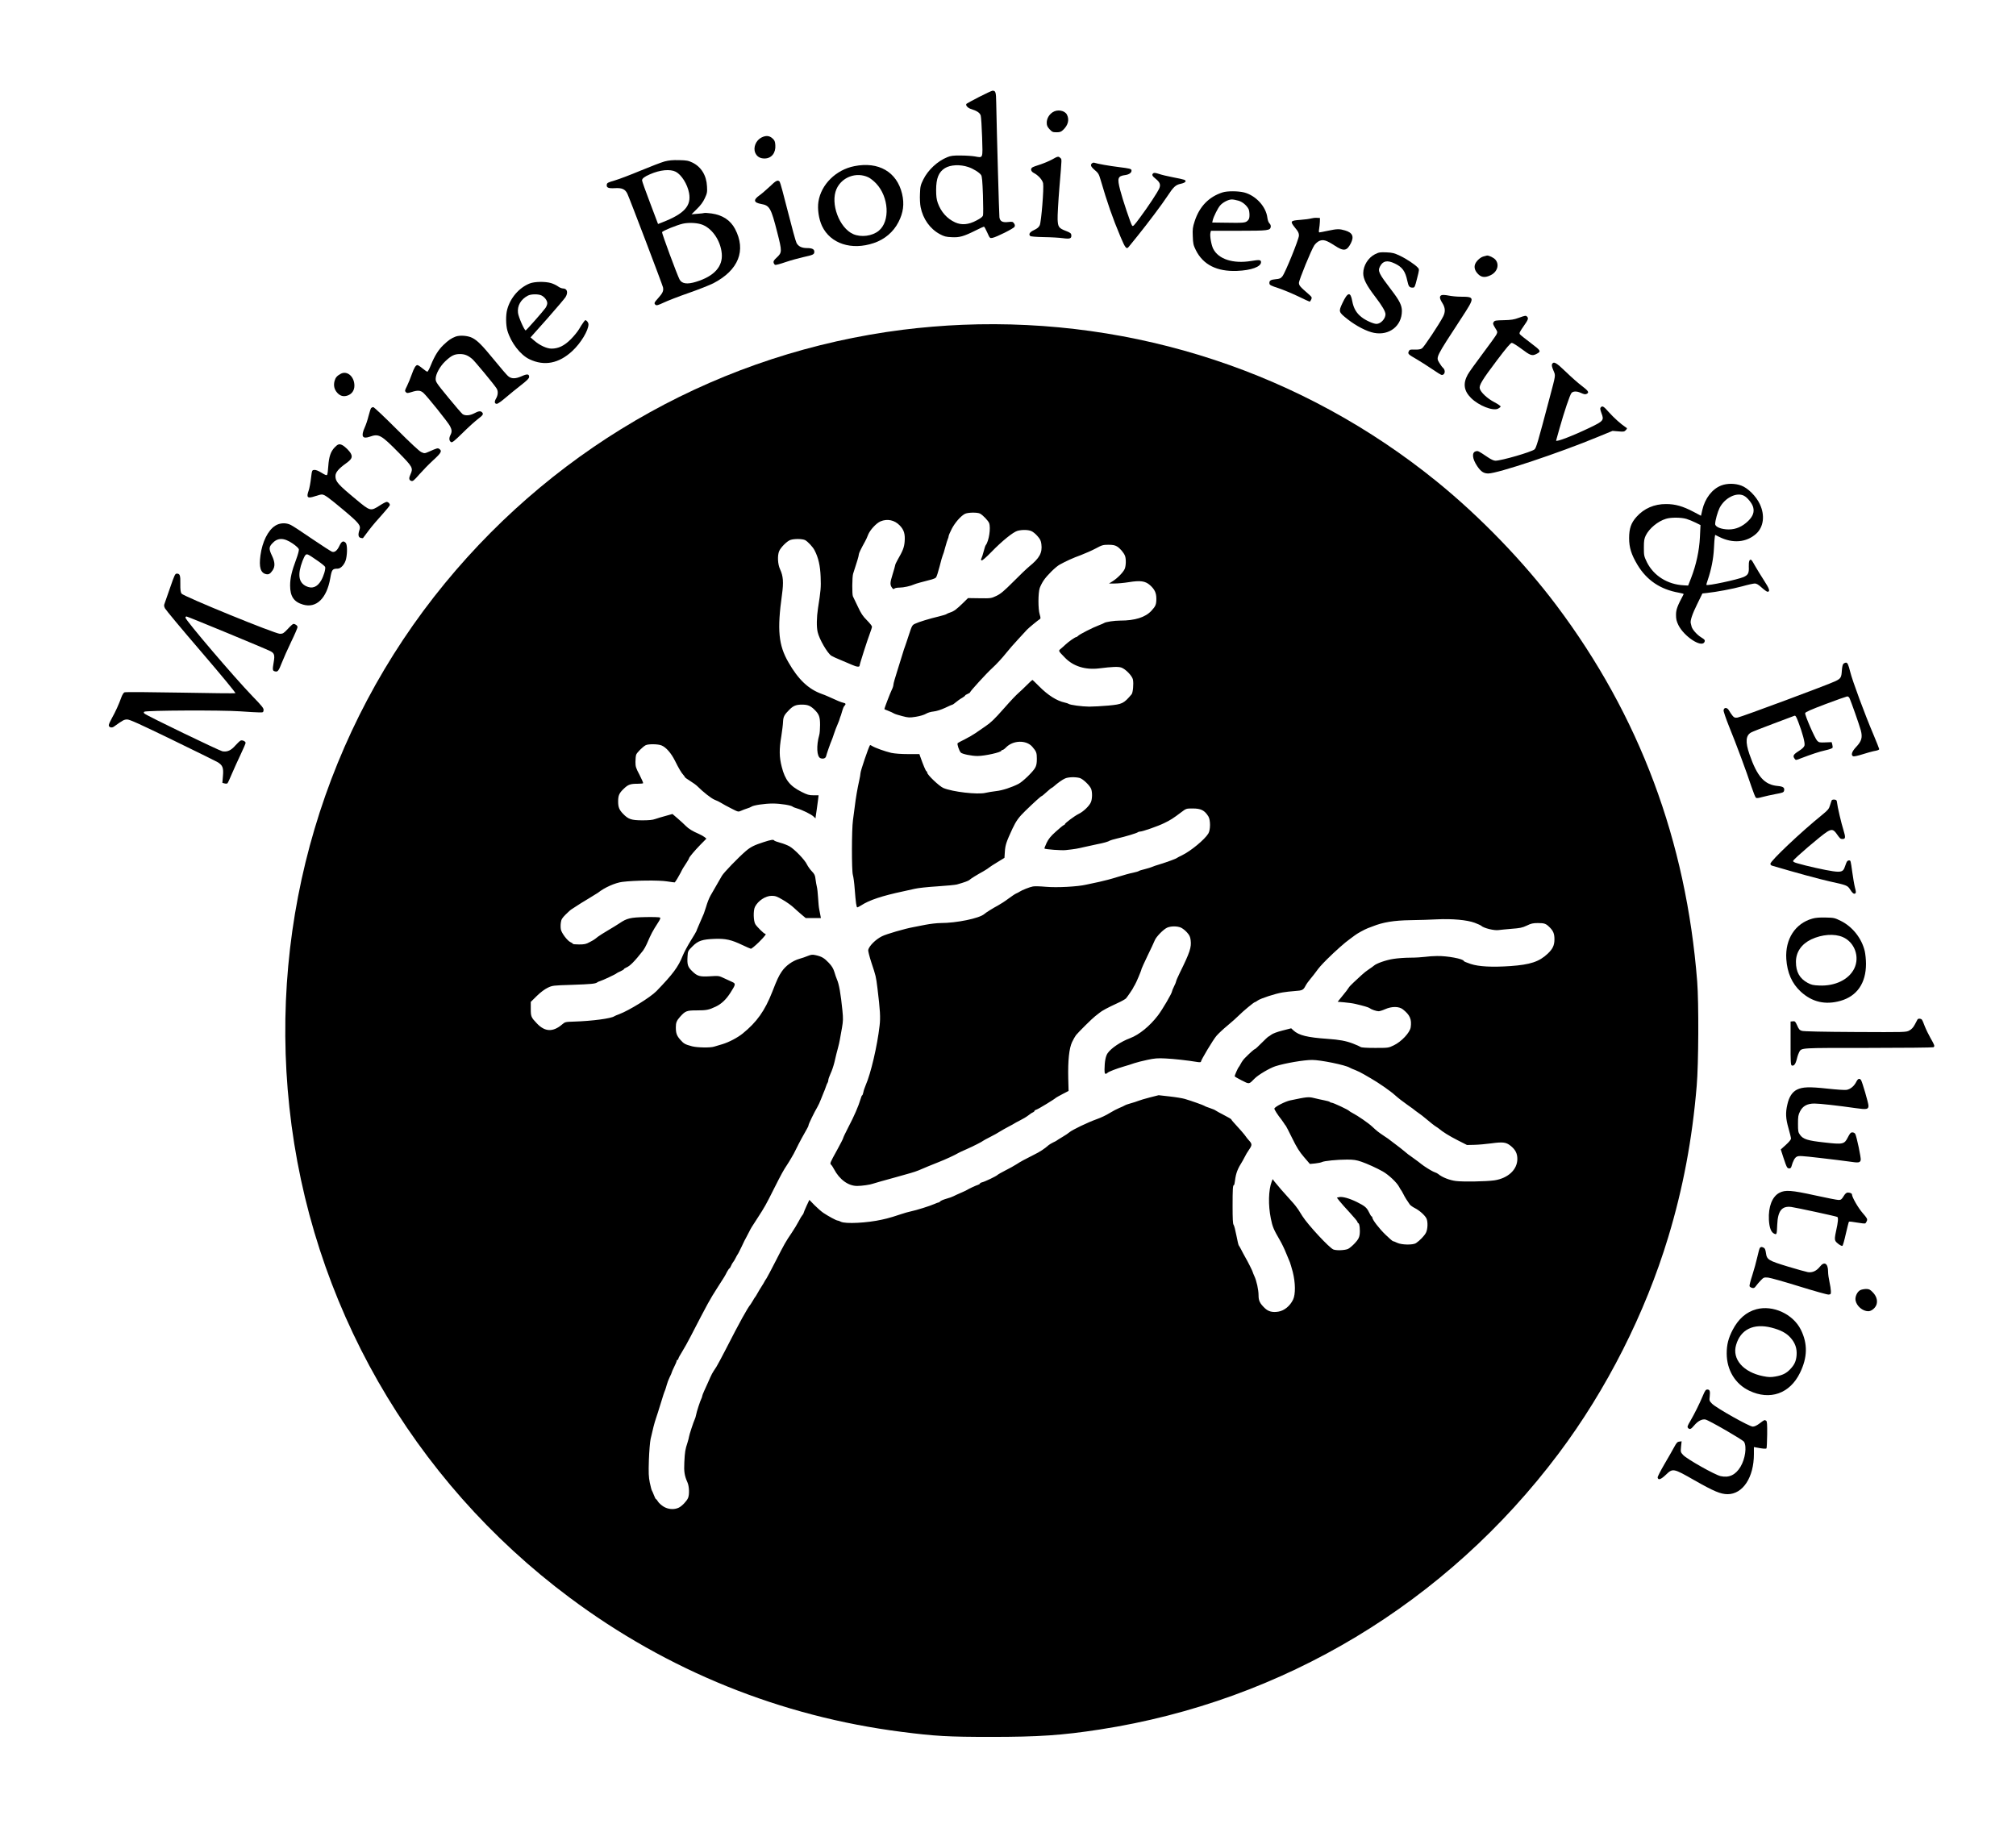<?xml version="1.0" standalone="no"?>
<!DOCTYPE svg PUBLIC "-//W3C//DTD SVG 20010904//EN"
 "http://www.w3.org/TR/2001/REC-SVG-20010904/DTD/svg10.dtd">
<svg version="1.0" xmlns="http://www.w3.org/2000/svg"
 width="2446pt" height="2218pt" viewBox="0 0 2446 2218"
 preserveAspectRatio="xMidYMid meet">

<g transform="translate(0,2218) scale(0.1,-0.1)"
fill="#000000" stroke="none">
<path d="M11880 21004 c-79 -41 -148 -78 -153 -83 -16 -16 12 -49 50 -62 77
-24 111 -47 122 -81 5 -18 13 -137 17 -264 8 -265 14 -250 -88 -232 -35 6
-112 11 -173 11 -88 1 -120 -3 -161 -20 -118 -47 -234 -155 -291 -270 -34 -69
-38 -85 -41 -175 -3 -55 1 -127 8 -161 28 -143 114 -264 233 -328 52 -28 75
-34 145 -37 94 -5 144 9 294 84 48 24 92 44 96 44 5 0 23 -32 40 -71 32 -71
32 -71 64 -65 50 10 256 113 267 134 7 14 6 25 -6 42 -14 20 -21 22 -72 16
-68 -8 -98 9 -105 57 -4 28 -32 1025 -39 1390 -2 132 -7 148 -47 146 -8 -1
-80 -34 -160 -75z m-131 -851 c59 -19 135 -67 155 -97 11 -18 16 -73 22 -243
4 -121 4 -231 1 -245 -5 -19 -26 -35 -79 -63 -97 -52 -181 -59 -260 -23 -98
45 -171 127 -210 236 -15 43 -20 81 -20 157 0 141 31 218 107 265 67 41 184
47 284 13z"/>
<path d="M12773 20819 c-45 -29 -73 -78 -73 -128 0 -33 7 -49 34 -79 31 -33
39 -37 85 -37 42 0 55 5 81 30 60 57 76 124 45 184 -26 51 -115 67 -172 30z"/>
<path d="M9240 20512 c-68 -34 -104 -120 -77 -185 20 -47 58 -70 113 -70 84 0
138 67 131 162 -3 46 -9 59 -36 83 -37 33 -79 36 -131 10z"/>
<path d="M12765 20245 c-33 -18 -98 -46 -145 -61 -47 -15 -91 -31 -97 -37 -23
-18 -14 -47 19 -65 56 -29 106 -85 114 -126 11 -60 -22 -469 -41 -509 -11 -24
-30 -40 -68 -58 -52 -24 -70 -50 -48 -72 7 -7 69 -12 166 -14 85 -1 189 -7
231 -13 87 -12 107 -4 102 39 -2 20 -14 29 -63 48 -89 34 -99 49 -103 141 -2
42 8 218 22 390 31 370 30 337 10 356 -22 22 -31 20 -99 -19z"/>
<path d="M8063 20221 c-39 -11 -170 -61 -290 -111 -120 -50 -261 -104 -313
-119 -83 -24 -95 -30 -98 -51 -6 -37 19 -48 100 -43 85 5 124 -13 150 -68 28
-59 425 -1103 432 -1135 9 -42 -3 -70 -58 -131 -50 -55 -53 -64 -32 -82 12
-10 32 -4 98 27 46 22 182 75 303 117 121 42 256 96 300 118 306 159 401 398
263 660 -56 105 -151 168 -285 187 -40 5 -78 8 -85 6 -7 -3 -46 -7 -86 -10
l-72 -6 65 64 c45 44 75 84 96 130 28 60 31 74 27 144 -6 133 -70 237 -176
289 -50 24 -70 28 -162 30 -79 2 -123 -2 -177 -16z m136 -125 c69 -36 141
-150 161 -256 30 -158 -57 -254 -325 -358 l-51 -20 -97 257 c-54 141 -97 263
-97 272 0 23 28 45 95 74 122 54 245 66 314 31z m303 -636 c129 -37 240 -192
255 -355 15 -159 -92 -277 -311 -344 -109 -34 -173 -24 -201 28 -31 60 -217
562 -212 574 6 16 175 85 252 103 63 14 155 12 217 -6z"/>
<path d="M13254 20202 c-29 -20 -22 -42 27 -84 43 -36 52 -50 70 -112 85 -290
146 -466 244 -699 57 -136 73 -156 99 -123 6 8 54 67 107 132 125 155 301 389
363 484 74 113 100 137 162 150 57 12 77 35 41 49 -12 5 -73 18 -136 30 -63
12 -140 30 -170 41 -40 13 -59 15 -68 8 -21 -17 -15 -33 28 -67 52 -42 63 -71
45 -115 -20 -48 -135 -222 -234 -355 -76 -103 -86 -113 -97 -97 -16 21 -116
319 -144 430 -38 146 -30 170 63 182 49 7 80 32 74 60 -3 15 -26 21 -148 36
-124 15 -268 41 -305 54 -5 2 -15 0 -21 -4z"/>
<path d="M10366 20164 c-224 -44 -404 -223 -436 -431 -14 -89 4 -211 44 -296
101 -213 357 -298 628 -206 131 44 237 133 299 254 59 114 73 220 44 343 -63
266 -285 395 -579 336z m169 -135 c24 -11 67 -45 95 -75 155 -164 172 -459 32
-574 -79 -65 -213 -82 -309 -41 -170 74 -281 372 -204 547 65 146 240 211 386
143z"/>
<path d="M9340 19917 c-42 -39 -98 -88 -125 -107 -78 -55 -72 -88 20 -105 103
-18 120 -48 195 -343 60 -234 59 -246 -6 -307 -34 -31 -42 -45 -38 -62 3 -12
12 -24 19 -27 8 -3 64 12 127 34 62 21 160 48 218 61 118 26 130 32 130 65 0
31 -27 44 -90 44 -63 0 -105 21 -126 63 -10 17 -56 188 -105 380 -48 191 -92
354 -99 362 -22 26 -44 16 -120 -58z"/>
<path d="M14835 19846 c-167 -53 -282 -171 -340 -350 -24 -74 -27 -96 -23
-183 3 -89 7 -107 37 -168 88 -177 256 -262 501 -252 171 7 290 50 290 106 0
29 -20 31 -122 14 -217 -35 -394 22 -458 148 -23 44 -43 159 -34 194 l6 25
337 0 c359 0 383 3 389 49 2 13 -4 30 -16 41 -11 11 -21 38 -25 68 -16 135
-140 270 -282 307 -71 18 -204 19 -260 1z m191 -101 c49 -14 99 -56 123 -102
6 -12 11 -44 11 -71 0 -38 -5 -53 -24 -71 -27 -25 -49 -27 -280 -23 l-148 2 6
28 c11 45 61 145 89 178 33 39 101 74 143 74 17 0 53 -7 80 -15z"/>
<path d="M15905 19529 c-16 -5 -75 -13 -130 -17 -121 -9 -126 -16 -61 -97 37
-44 46 -63 46 -93 -1 -45 -165 -450 -201 -495 -21 -25 -33 -31 -82 -35 -61 -5
-80 -18 -75 -53 2 -17 21 -27 108 -55 58 -19 165 -64 239 -99 73 -36 137 -65
141 -65 4 0 12 12 19 26 11 25 9 29 -35 68 -100 86 -114 103 -114 134 0 34
149 399 186 455 15 22 41 45 62 54 48 20 86 8 186 -57 110 -72 147 -67 196 29
41 82 20 128 -71 155 -68 20 -94 20 -208 -4 -52 -11 -98 -20 -104 -20 -6 0 -7
16 -2 43 4 23 8 62 9 87 l1 45 -40 2 c-22 1 -53 -3 -70 -8z"/>
<path d="M16682 19095 c-83 -43 -141 -137 -142 -230 0 -69 38 -145 145 -285
87 -114 124 -178 125 -213 0 -55 -58 -117 -109 -117 -38 0 -131 42 -180 81
-64 49 -98 109 -114 194 -21 120 -56 113 -120 -24 -48 -103 -47 -107 64 -195
104 -82 234 -149 321 -165 184 -35 336 84 337 264 1 68 -29 128 -125 253 -157
206 -170 232 -140 290 35 67 87 78 176 36 94 -44 130 -93 155 -212 15 -69 25
-82 65 -82 24 0 27 7 53 111 28 108 28 111 10 131 -33 37 -138 107 -218 145
-68 32 -91 38 -164 41 -77 3 -91 1 -139 -23z"/>
<path d="M17998 19068 c-41 -11 -94 -63 -104 -103 -9 -38 4 -75 41 -112 40
-40 86 -44 151 -12 81 39 109 128 58 188 -21 25 -82 54 -104 50 -3 -1 -22 -6
-42 -11z"/>
<path d="M6428 18741 c-129 -51 -236 -174 -274 -316 -19 -68 -17 -190 2 -256
43 -147 158 -296 268 -348 180 -86 358 -52 522 102 102 95 194 248 194 322 0
12 -9 30 -19 39 -18 17 -20 16 -43 -16 -14 -18 -37 -55 -53 -83 -16 -27 -60
-82 -99 -121 -80 -80 -151 -114 -235 -114 -57 0 -144 40 -210 98 l-44 38 203
228 c111 126 210 243 221 260 35 57 21 106 -31 106 -14 0 -42 11 -60 25 -19
14 -57 32 -84 40 -70 21 -199 19 -258 -4z m142 -146 c39 -20 70 -62 70 -94 0
-15 -10 -41 -22 -58 -32 -45 -232 -271 -240 -272 -15 -2 -87 161 -93 212 -11
87 34 165 120 210 38 20 127 21 165 2z"/>
<path d="M17492 18599 c-30 -11 -28 -39 8 -96 36 -57 39 -106 9 -165 -45 -88
-232 -370 -256 -385 -18 -12 -44 -16 -88 -15 -57 2 -62 1 -73 -22 -13 -30 -6
-36 98 -96 41 -24 123 -76 182 -116 59 -41 113 -74 121 -74 39 0 49 56 16 86
-12 10 -32 38 -46 62 -42 70 -46 61 270 545 165 253 164 256 -13 257 -47 0
-112 7 -146 14 -35 7 -70 9 -82 5z"/>
<path d="M18425 18323 c-57 -21 -90 -26 -179 -28 -98 -2 -111 -4 -123 -22 -12
-18 -10 -26 17 -71 31 -49 31 -50 15 -83 -10 -18 -85 -123 -168 -233 -83 -111
-164 -223 -179 -251 -60 -109 -47 -198 41 -285 93 -92 263 -159 326 -129 16 8
30 19 32 26 2 6 -32 30 -76 53 -85 44 -165 119 -177 165 -10 40 28 104 207
341 117 155 167 214 182 214 11 0 65 -34 120 -75 103 -78 126 -86 176 -61 63
33 61 38 -66 134 -65 49 -124 96 -131 105 -12 14 -6 27 42 96 58 82 64 99 44
119 -15 15 -20 15 -103 -15z"/>
<path d="M11675 18239 c-225 -9 -499 -32 -720 -60 -2178 -275 -4154 -1369
-5556 -3075 -1455 -1770 -2135 -4059 -1888 -6359 253 -2369 1484 -4521 3402
-5951 1187 -886 2561 -1441 4028 -1628 406 -52 559 -61 1084 -61 575 0 860 19
1320 90 2225 344 4206 1536 5567 3350 580 773 1048 1696 1329 2625 178 588
291 1184 345 1835 23 263 26 1012 6 1265 -134 1709 -700 3224 -1708 4565 -398
530 -926 1076 -1451 1502 -1620 1315 -3657 1988 -5758 1902z m216 -2291 c34
-18 99 -86 110 -115 22 -59 -2 -217 -41 -268 -5 -5 -16 -39 -25 -75 -9 -35
-21 -73 -27 -84 -7 -13 -7 -21 2 -26 7 -4 52 34 118 102 132 136 264 242 317
257 54 15 129 14 168 -3 18 -7 52 -34 74 -60 34 -38 43 -58 48 -99 13 -105
-22 -169 -149 -272 -27 -22 -113 -104 -190 -182 -114 -114 -154 -148 -206
-173 -64 -30 -67 -31 -205 -29 l-140 2 -60 -59 c-78 -76 -111 -101 -155 -115
-19 -6 -40 -15 -46 -20 -5 -5 -46 -17 -90 -28 -114 -27 -249 -68 -291 -89 -35
-16 -39 -23 -76 -137 -21 -66 -43 -129 -47 -140 -5 -11 -19 -54 -31 -95 -12
-41 -41 -135 -65 -209 -24 -74 -44 -145 -44 -158 0 -13 -9 -42 -21 -65 -17
-34 -89 -221 -89 -232 0 -2 21 -11 48 -21 26 -10 56 -24 67 -31 11 -7 57 -22
102 -33 76 -20 88 -20 166 -8 50 8 99 23 121 36 21 13 60 25 93 28 37 4 87 20
140 44 45 22 85 39 88 39 3 0 11 4 18 10 44 36 76 59 105 75 17 11 32 22 32
26 0 4 14 12 30 19 17 7 30 16 30 20 0 12 200 231 264 289 55 50 126 127 176
190 28 36 92 109 143 164 50 55 99 107 107 116 19 21 137 118 156 129 11 6 11
15 -1 56 -21 67 -20 260 0 321 9 25 30 67 48 93 41 61 145 164 194 191 78 43
161 81 258 116 55 21 136 57 181 81 74 40 87 44 152 44 53 0 79 -5 104 -20 37
-22 83 -76 98 -115 14 -38 12 -120 -4 -158 -18 -41 -86 -111 -144 -148 l-46
-29 68 0 c38 0 114 7 170 16 142 23 201 15 259 -36 56 -50 77 -94 77 -163 0
-71 -8 -92 -61 -149 -74 -79 -199 -118 -378 -118 -70 0 -179 -16 -196 -30 -5
-4 -32 -15 -60 -26 -71 -26 -241 -112 -255 -130 -7 -7 -17 -14 -22 -14 -13 0
-92 -55 -127 -88 -15 -15 -42 -38 -58 -52 -34 -28 -36 -24 50 -112 100 -103
246 -148 412 -128 162 20 232 23 270 10 51 -17 133 -102 141 -146 10 -53 0
-158 -16 -178 -96 -113 -112 -121 -280 -137 -80 -7 -185 -13 -235 -13 -91 1
-232 20 -250 34 -5 4 -26 11 -45 15 -98 21 -205 89 -313 198 -42 42 -78 77
-81 77 -3 0 -33 -28 -68 -63 -35 -35 -79 -77 -98 -93 -34 -30 -87 -85 -183
-194 -111 -126 -158 -171 -223 -214 -38 -25 -91 -62 -119 -82 -27 -19 -86 -53
-130 -75 -43 -21 -82 -42 -86 -47 -9 -9 18 -92 38 -113 15 -18 131 -42 203
-42 89 0 290 45 290 65 0 4 6 8 13 8 7 0 26 13 42 30 86 89 246 94 320 9 49
-57 55 -73 55 -146 0 -55 -5 -81 -21 -110 -27 -49 -152 -169 -201 -194 -86
-44 -197 -80 -273 -88 -44 -5 -101 -15 -127 -21 -95 -24 -404 12 -513 59 -51
23 -195 160 -195 186 0 7 -4 15 -10 17 -8 3 -39 76 -74 176 l-11 32 -137 0
c-87 0 -161 6 -205 15 -76 18 -196 61 -231 83 -12 8 -24 13 -26 11 -17 -23
-116 -313 -116 -342 0 -12 -7 -51 -15 -87 -22 -97 -42 -214 -54 -315 -7 -49
-16 -124 -22 -167 -16 -111 -17 -612 -1 -665 7 -23 17 -99 22 -169 13 -169 21
-224 32 -224 4 0 25 11 46 24 100 65 253 116 517 172 39 8 99 22 135 30 36 9
157 22 270 29 113 7 221 18 240 23 92 26 140 44 152 55 15 15 91 62 171 106
31 18 63 39 70 46 8 7 52 36 99 64 l85 52 5 77 c5 78 18 118 92 277 45 95 76
138 155 215 106 103 191 180 199 180 4 0 32 23 61 50 30 28 58 50 61 50 3 0
15 8 26 18 47 42 105 83 138 97 40 17 124 19 176 5 40 -11 123 -91 139 -133
15 -39 14 -121 -3 -160 -18 -45 -91 -115 -147 -142 -50 -24 -169 -113 -169
-126 0 -4 -6 -9 -14 -11 -7 -2 -50 -37 -95 -78 -65 -58 -89 -89 -113 -138 -16
-35 -28 -66 -26 -68 10 -10 210 -25 258 -19 119 13 138 17 220 36 47 11 119
27 160 35 80 15 139 32 155 44 6 4 44 15 85 25 106 24 243 66 254 76 6 5 18 9
29 9 29 0 219 66 293 103 75 36 109 58 204 130 62 47 62 47 142 47 99 0 143
-22 189 -96 27 -44 27 -164 -1 -209 -45 -73 -211 -210 -315 -261 -33 -16 -62
-31 -65 -34 -8 -9 -117 -49 -205 -76 -44 -13 -89 -28 -100 -34 -11 -5 -49 -17
-85 -26 -36 -8 -69 -19 -75 -24 -5 -4 -37 -13 -70 -20 -33 -6 -116 -29 -186
-51 -69 -22 -168 -48 -220 -59 -51 -10 -123 -26 -159 -34 -106 -25 -357 -38
-492 -26 -65 6 -135 8 -155 4 -37 -6 -133 -44 -163 -64 -8 -6 -26 -15 -40 -21
-13 -5 -56 -34 -95 -63 -38 -29 -95 -66 -125 -82 -58 -31 -146 -85 -168 -105
-60 -52 -336 -109 -529 -109 -45 0 -128 -10 -185 -21 -57 -12 -123 -25 -148
-29 -100 -18 -328 -84 -380 -111 -76 -38 -154 -116 -166 -165 -3 -11 15 -81
39 -155 54 -162 55 -165 73 -309 33 -269 38 -354 26 -456 -28 -246 -107 -582
-168 -720 -12 -28 -26 -68 -29 -88 -4 -20 -10 -36 -14 -36 -4 0 -13 -21 -20
-47 -23 -80 -79 -209 -147 -338 -35 -68 -64 -128 -64 -135 0 -6 -33 -70 -73
-143 -89 -161 -90 -163 -72 -181 8 -7 23 -31 34 -52 67 -127 173 -204 281
-204 55 0 160 15 190 27 8 3 51 16 95 28 44 12 132 37 195 54 63 18 140 39
170 48 30 8 73 23 95 32 53 24 177 74 245 101 80 31 201 87 240 111 8 5 51 25
95 44 82 36 196 94 205 104 3 3 41 24 85 46 43 22 95 50 113 63 19 12 66 39
106 60 39 20 73 39 76 42 3 3 32 18 65 35 33 16 78 43 100 60 22 18 48 35 58
38 9 4 17 11 17 16 0 5 13 14 29 19 26 9 219 127 231 141 3 3 39 24 80 45 l75
39 -4 152 c-5 219 11 365 46 440 16 33 37 71 48 85 32 39 197 203 233 230 19
14 41 32 51 40 30 26 102 64 221 119 47 21 92 47 102 57 19 22 88 124 88 130
0 3 8 16 17 30 17 26 83 182 83 197 0 4 33 76 73 160 41 84 80 167 87 186 18
46 108 137 153 156 46 19 118 19 164 0 20 -9 53 -34 74 -58 30 -33 40 -53 45
-94 11 -89 -9 -148 -132 -398 -24 -49 -44 -95 -44 -102 0 -6 -11 -34 -25 -61
-14 -28 -25 -55 -25 -61 0 -22 -115 -218 -170 -291 -99 -130 -228 -235 -339
-277 -111 -41 -230 -121 -272 -182 -24 -34 -37 -101 -38 -198 -1 -55 9 -65 38
-39 18 15 103 48 201 77 36 10 90 27 120 38 30 10 103 29 161 41 89 19 126 22
220 17 102 -5 266 -23 387 -43 23 -4 42 -3 42 2 0 20 149 269 189 315 24 28
85 85 135 126 50 41 112 97 138 123 49 50 182 160 193 160 4 0 20 9 36 21 36
25 210 82 299 97 36 6 103 14 149 17 93 6 104 12 131 64 10 20 38 59 62 87 23
28 52 64 63 80 39 54 61 79 135 154 100 99 221 207 279 247 25 18 51 37 58 43
24 20 118 72 157 87 23 8 50 18 61 23 125 50 256 72 460 75 99 1 243 6 320 10
182 9 365 -7 458 -42 37 -14 73 -30 80 -37 29 -28 160 -60 211 -51 17 3 86 9
153 15 105 8 132 13 187 39 53 26 76 31 136 31 79 0 98 -7 144 -54 42 -42 56
-77 56 -142 0 -74 -20 -117 -82 -176 -103 -97 -211 -133 -453 -150 -221 -15
-383 -7 -482 26 -46 15 -83 31 -83 35 0 26 -203 64 -325 61 -44 0 -109 -5
-145 -10 -36 -5 -117 -10 -180 -10 -63 0 -155 -7 -205 -15 -90 -14 -206 -55
-235 -82 -8 -7 -35 -27 -60 -43 -25 -16 -66 -48 -91 -72 -25 -24 -68 -63 -96
-89 -27 -25 -55 -54 -61 -66 -6 -11 -38 -54 -72 -94 l-60 -74 81 -7 c45 -4
105 -12 133 -19 103 -24 161 -41 175 -52 18 -15 81 -37 108 -37 12 0 48 11 79
25 81 36 168 35 215 -2 86 -68 109 -121 95 -218 -10 -65 -113 -175 -206 -219
-64 -31 -67 -31 -226 -31 -101 0 -166 4 -175 11 -8 6 -50 25 -94 42 -84 32
-163 47 -308 57 -246 17 -349 43 -413 102 l-28 26 -105 -27 c-64 -16 -117 -36
-137 -51 -18 -14 -35 -25 -38 -25 -2 0 -38 -34 -79 -75 -40 -41 -77 -75 -82
-75 -8 0 -61 -47 -119 -106 -17 -16 -40 -48 -51 -70 -11 -21 -23 -41 -27 -44
-7 -6 -48 -97 -48 -109 0 -4 38 -26 85 -50 95 -48 87 -49 157 22 45 46 183
127 253 150 117 37 344 76 445 76 103 0 402 -61 455 -93 11 -7 42 -20 69 -30
27 -10 74 -34 105 -52 31 -18 69 -41 86 -50 88 -50 235 -152 290 -202 34 -31
102 -84 150 -117 48 -33 94 -67 103 -76 10 -8 29 -22 43 -31 14 -9 46 -34 71
-55 60 -51 117 -96 137 -107 9 -5 20 -14 26 -18 49 -42 130 -92 228 -142 l116
-59 88 2 c48 1 142 9 208 18 139 19 178 14 231 -28 60 -47 84 -94 84 -161 0
-130 -113 -235 -279 -260 -100 -14 -375 -19 -467 -8 -77 10 -167 45 -214 85
-8 7 -26 16 -39 20 -21 6 -78 39 -134 77 -11 7 -44 33 -75 57 -32 24 -69 51
-84 61 -15 9 -49 35 -75 58 -26 22 -73 59 -103 81 -30 22 -62 46 -70 53 -8 8
-42 32 -75 53 -76 51 -88 61 -144 113 -46 44 -177 134 -241 167 -19 10 -37 21
-40 25 -8 13 -194 100 -212 100 -9 0 -19 4 -22 9 -3 4 -34 14 -68 20 -35 7
-91 19 -126 28 -66 16 -85 14 -289 -29 -61 -13 -187 -78 -191 -99 -2 -11 40
-77 86 -134 5 -6 17 -24 28 -40 10 -17 21 -32 25 -35 3 -3 38 -70 77 -150 55
-112 87 -164 143 -229 l72 -84 63 6 c35 4 73 11 83 17 27 14 185 30 304 30 81
0 113 -5 175 -26 67 -23 189 -78 259 -118 71 -40 172 -135 199 -188 9 -18 20
-35 23 -38 3 -3 15 -23 26 -45 19 -39 51 -90 80 -130 8 -11 36 -31 62 -44 55
-28 118 -84 139 -123 20 -39 18 -131 -5 -176 -19 -37 -75 -95 -121 -126 -37
-24 -173 -22 -228 4 -22 11 -45 20 -51 20 -5 0 -46 35 -90 78 -77 74 -161 183
-161 210 0 6 -4 12 -8 12 -5 0 -19 23 -32 51 -27 56 -49 75 -147 124 -89 44
-175 68 -213 60 l-30 -7 32 -41 c18 -23 75 -87 126 -142 50 -54 92 -105 92
-111 0 -7 5 -14 11 -16 15 -5 23 -86 15 -142 -6 -36 -18 -58 -57 -100 -27 -29
-64 -61 -83 -70 -37 -17 -140 -22 -178 -7 -49 19 -309 299 -376 405 -14 23
-37 59 -51 81 -14 22 -52 70 -86 106 -82 89 -175 197 -202 232 l-22 30 -11
-29 c-40 -102 -44 -287 -11 -449 20 -100 34 -133 109 -262 23 -39 58 -111 77
-160 20 -48 40 -97 45 -108 5 -11 20 -64 35 -118 33 -130 35 -272 4 -336 -37
-77 -106 -134 -178 -146 -72 -12 -123 1 -166 43 -59 57 -75 89 -75 154 0 68
-24 177 -51 234 -10 22 -19 44 -19 47 0 9 -59 127 -94 187 -14 25 -36 65 -48
90 -13 25 -26 47 -29 50 -3 3 -16 57 -28 120 -12 63 -27 121 -34 129 -9 10
-12 76 -12 225 0 210 3 256 16 256 4 0 10 24 13 54 12 94 31 142 93 241 7 11
19 34 27 50 7 17 30 55 50 84 41 60 40 70 -8 122 -12 13 -26 32 -32 41 -8 14
-81 99 -150 173 -12 13 -24 28 -25 33 -2 5 -42 28 -89 52 -47 24 -92 49 -100
55 -8 7 -40 20 -70 30 -30 10 -60 21 -65 26 -12 9 -164 63 -240 85 -27 8 -110
22 -184 30 l-133 15 -107 -27 c-58 -15 -122 -34 -141 -42 -19 -8 -60 -21 -90
-29 -30 -8 -64 -20 -75 -27 -11 -7 -40 -20 -65 -30 -25 -10 -77 -37 -116 -61
-39 -25 -109 -58 -155 -74 -110 -39 -299 -130 -334 -160 -11 -10 -49 -36 -85
-57 -36 -21 -67 -41 -70 -44 -3 -3 -22 -13 -42 -22 -21 -10 -45 -25 -55 -33
-48 -43 -105 -81 -181 -118 -110 -55 -158 -81 -212 -116 -25 -16 -83 -49 -130
-72 -47 -24 -91 -49 -98 -56 -16 -16 -150 -80 -186 -89 -14 -3 -26 -10 -26
-14 0 -5 -10 -12 -22 -16 -25 -7 -113 -48 -138 -64 -8 -5 -42 -21 -75 -35 -33
-14 -71 -32 -85 -39 -14 -8 -53 -22 -87 -31 -35 -10 -68 -24 -74 -31 -6 -8
-15 -14 -20 -14 -5 0 -28 -8 -52 -19 -56 -25 -219 -76 -287 -90 -30 -7 -80
-20 -110 -31 -64 -22 -159 -51 -180 -55 -8 -2 -35 -8 -60 -14 -177 -40 -444
-54 -499 -25 -14 8 -32 14 -38 14 -16 0 -113 53 -173 93 -25 17 -73 59 -108
94 l-62 64 -35 -75 c-19 -42 -35 -80 -35 -85 0 -5 -6 -16 -13 -23 -7 -7 -29
-42 -47 -78 -19 -36 -57 -99 -85 -140 -72 -106 -87 -132 -193 -340 -52 -102
-102 -196 -111 -210 -10 -14 -21 -32 -25 -40 -3 -8 -20 -35 -36 -60 -16 -25
-39 -63 -51 -85 -12 -22 -24 -42 -28 -45 -3 -3 -15 -21 -25 -40 -11 -19 -24
-39 -28 -45 -41 -50 -130 -211 -303 -549 -48 -94 -99 -188 -113 -211 -56 -85
-51 -75 -104 -195 -11 -25 -31 -68 -44 -97 -13 -28 -24 -57 -24 -63 0 -5 -4
-18 -9 -28 -14 -25 -60 -165 -66 -203 -3 -17 -10 -39 -15 -49 -13 -25 -70
-198 -70 -213 0 -8 -9 -40 -19 -73 -27 -81 -32 -112 -38 -237 -6 -112 2 -164
38 -244 22 -50 25 -148 7 -190 -18 -40 -75 -99 -113 -117 -56 -27 -131 -21
-187 15 -26 17 -56 44 -65 60 -10 16 -20 29 -24 29 -4 0 -15 21 -25 48 -10 26
-21 52 -25 57 -4 6 -15 48 -25 95 -14 70 -16 117 -11 275 4 107 13 218 21 255
27 120 46 195 65 250 11 30 33 102 51 160 35 116 48 155 61 185 4 11 13 39 19
62 6 24 22 65 35 92 14 27 25 53 25 57 0 5 14 36 30 69 17 33 30 65 30 72 0 7
5 13 10 13 6 0 10 6 10 13 0 7 21 46 47 87 26 41 72 125 103 185 215 416 229
441 324 590 89 138 91 141 117 193 13 23 26 42 30 42 3 0 12 14 19 31 7 17 18
36 24 43 6 6 20 29 31 51 11 22 22 42 25 45 4 3 25 46 49 95 23 50 46 97 52
105 5 8 20 38 34 65 29 58 30 59 109 180 79 121 103 163 196 350 92 182 115
224 159 290 17 26 40 63 51 83 11 20 25 44 30 52 5 8 20 38 33 65 26 55 100
192 129 240 10 17 18 35 18 42 0 13 72 162 106 218 13 22 33 65 44 95 12 30
27 69 34 85 8 17 20 48 27 70 7 22 17 44 21 49 4 6 8 19 8 30 0 12 13 48 28
81 16 33 36 94 46 135 23 100 25 106 42 170 9 30 19 78 24 105 5 28 16 93 26
145 14 82 15 111 5 210 -20 200 -41 320 -66 375 -7 17 -22 57 -31 90 -14 45
-31 73 -69 113 -55 58 -86 76 -158 92 -40 9 -55 7 -95 -9 -26 -11 -72 -27
-102 -35 -84 -24 -168 -84 -216 -156 -36 -53 -56 -96 -114 -245 -90 -230 -188
-367 -358 -505 -64 -52 -168 -106 -247 -130 -38 -11 -84 -25 -101 -30 -45 -15
-205 -12 -266 4 -86 23 -101 31 -144 80 -43 49 -54 79 -54 152 0 55 10 80 52
127 64 71 80 77 204 77 115 0 145 6 229 46 69 33 125 86 178 169 63 99 65 109
25 128 -18 8 -63 29 -100 46 -65 31 -68 32 -170 25 -127 -8 -157 0 -220 62
-54 52 -62 80 -56 180 4 63 5 66 60 121 69 69 119 85 272 91 131 4 199 -11
331 -74 50 -24 97 -44 105 -46 8 -1 52 35 98 80 76 76 95 102 74 102 -13 0
-96 82 -117 115 -24 38 -27 167 -5 211 38 75 128 134 203 134 44 0 65 -7 137
-50 47 -27 105 -69 130 -93 25 -23 68 -62 96 -85 l50 -42 92 0 92 0 -6 33 c-3
17 -9 50 -14 72 -5 22 -11 85 -14 140 -3 55 -10 116 -15 135 -5 19 -12 60 -16
91 -5 47 -12 63 -45 97 -22 22 -48 60 -60 84 -25 54 -148 182 -210 218 -25 14
-75 34 -113 44 -37 10 -70 22 -73 27 -9 15 -39 10 -131 -20 -109 -35 -156 -58
-213 -107 -90 -77 -267 -260 -291 -301 -31 -54 -122 -212 -137 -238 -19 -33
-40 -87 -57 -145 -9 -30 -21 -64 -25 -75 -23 -54 -41 -95 -64 -148 -14 -32
-26 -61 -26 -64 0 -4 -31 -56 -69 -117 -38 -61 -81 -142 -97 -181 -54 -137
-119 -224 -319 -431 -73 -75 -332 -235 -452 -280 -26 -9 -53 -21 -59 -25 -36
-27 -267 -58 -488 -65 -105 -3 -110 -4 -145 -34 -111 -95 -209 -92 -307 12
-70 73 -74 84 -74 177 l0 84 73 72 c47 46 96 82 133 100 57 27 65 28 294 35
231 8 284 13 305 29 5 5 21 12 35 16 32 9 193 85 200 94 3 4 24 15 48 25 23
11 42 22 42 26 0 4 13 13 29 20 45 18 99 73 203 205 13 17 33 53 45 80 57 131
68 152 140 264 24 37 29 52 20 58 -7 4 -86 7 -176 5 -183 -4 -225 -14 -316
-76 -27 -18 -90 -57 -140 -86 -49 -29 -103 -63 -120 -76 -45 -36 -46 -37 -101
-66 -43 -24 -64 -28 -128 -28 -42 0 -76 3 -76 8 0 4 -12 13 -27 19 -39 17
-110 112 -118 156 -4 21 -4 58 0 83 5 38 16 55 58 97 29 29 61 58 72 64 11 7
38 25 60 39 22 15 87 56 145 90 58 35 110 67 115 71 80 64 209 121 295 132
148 19 448 22 545 6 49 -8 90 -13 92 -12 11 11 53 81 71 117 23 47 30 59 75
127 15 23 27 44 27 48 0 12 66 91 138 165 l73 74 -23 19 c-13 10 -43 27 -68
38 -79 34 -124 62 -160 98 -19 20 -63 60 -98 90 l-63 54 -82 -23 c-45 -12
-102 -29 -127 -38 -32 -12 -78 -16 -160 -16 -131 1 -167 13 -232 81 -45 47
-58 79 -58 148 0 74 13 102 70 156 52 50 79 59 170 59 31 0 59 3 63 6 3 4 -16
49 -43 101 -45 84 -50 101 -50 158 0 35 4 74 9 88 10 26 78 94 114 114 31 17
150 16 193 -2 56 -23 116 -92 163 -185 48 -97 78 -147 103 -174 10 -11 18 -23
18 -26 0 -4 28 -24 63 -46 34 -21 73 -49 87 -63 72 -72 170 -149 210 -165 25
-9 61 -27 80 -39 19 -13 74 -42 121 -66 85 -44 87 -44 120 -29 19 9 52 21 74
28 22 7 45 16 51 21 23 18 161 39 260 39 96 0 230 -22 244 -40 3 -3 25 -12 50
-19 63 -18 170 -70 200 -98 l25 -23 2 22 c2 13 7 52 13 88 5 36 12 89 16 118
l6 52 -62 0 c-53 0 -75 6 -144 41 -142 71 -201 145 -241 304 -31 120 -32 212
-5 372 10 65 20 144 21 176 3 62 15 84 79 148 47 46 80 59 150 59 70 0 102
-13 151 -60 57 -56 69 -87 69 -187 0 -49 -4 -103 -10 -122 -37 -130 -30 -264
15 -281 32 -12 62 -2 68 23 6 27 54 164 67 192 5 11 19 49 30 84 12 35 29 82
40 105 15 34 28 68 35 96 1 3 4 12 8 20 3 8 11 34 17 57 6 23 17 49 25 57 22
22 18 33 -14 39 -25 5 -77 27 -186 77 -22 10 -56 24 -75 30 -161 58 -284 174
-404 384 -120 208 -138 390 -78 821 21 150 15 225 -23 307 -29 61 -34 168 -11
221 19 45 96 122 136 135 46 16 145 15 179 -2 32 -17 94 -83 114 -123 47 -90
69 -188 74 -323 5 -129 2 -164 -32 -380 -17 -112 -19 -227 -4 -290 19 -85 118
-256 166 -287 14 -9 66 -33 116 -53 51 -21 113 -47 139 -59 54 -24 88 -27 88
-7 0 17 94 310 126 394 13 34 24 69 24 78 0 9 -28 44 -62 78 -49 49 -71 82
-110 166 -27 58 -54 113 -59 123 -12 22 -10 238 2 275 45 136 69 216 69 232 0
16 23 64 76 160 11 19 28 56 37 81 22 57 100 142 151 163 83 34 169 16 233
-50 52 -54 67 -105 59 -199 -6 -69 -22 -109 -86 -220 -16 -27 -29 -57 -29 -65
-1 -8 -15 -59 -32 -113 -31 -99 -32 -125 -4 -161 12 -16 18 -17 27 -8 7 7 35
12 63 12 48 0 135 19 180 40 17 8 86 27 214 60 19 5 40 15 47 22 8 7 27 67 44
133 16 66 34 127 38 135 5 8 19 53 31 100 13 47 27 93 32 102 5 10 9 24 9 32
0 8 17 48 38 89 40 76 107 153 158 181 35 19 152 21 185 4z"/>
<path d="M5528 18096 c-54 -21 -87 -44 -146 -100 -63 -60 -107 -131 -153 -243
-18 -46 -38 -83 -44 -83 -6 0 -32 18 -59 40 -26 22 -54 40 -61 40 -21 0 -41
-33 -70 -115 -15 -44 -41 -106 -57 -139 -27 -53 -28 -60 -14 -74 14 -14 21
-14 69 1 76 24 107 22 144 -10 46 -41 300 -358 323 -403 24 -47 25 -71 4 -111
-18 -36 -15 -68 8 -83 14 -9 38 10 145 115 70 69 154 145 186 168 58 44 66 58
45 79 -18 18 -42 15 -94 -13 -53 -28 -109 -32 -141 -10 -12 9 -91 100 -175
203 -143 174 -153 189 -152 227 1 58 53 151 116 211 73 69 111 88 178 88 58 0
96 -15 150 -60 29 -25 253 -294 293 -354 23 -33 21 -81 -4 -125 -23 -39 -20
-65 10 -65 10 0 59 34 107 76 49 42 133 110 187 152 74 58 97 81 97 99 0 36
-24 38 -89 9 -78 -35 -128 -34 -168 2 -17 15 -91 101 -165 192 -149 182 -204
238 -269 271 -54 27 -150 34 -201 15z"/>
<path d="M18831 17762 c-6 -12 -2 -34 16 -76 28 -68 32 -41 -49 -346 -139
-526 -159 -595 -180 -613 -37 -31 -401 -137 -474 -137 -20 0 -53 15 -94 43
-116 78 -117 78 -144 71 -51 -13 -44 -90 17 -180 45 -67 79 -89 135 -89 115 1
858 249 1327 443 l180 74 71 -6 c64 -6 72 -4 90 15 19 21 19 22 -6 38 -55 36
-140 113 -200 180 -64 73 -79 81 -99 57 -9 -10 -6 -26 9 -68 34 -87 26 -97
-143 -178 -204 -98 -407 -176 -407 -156 0 2 18 66 40 143 59 210 128 414 147
435 19 22 63 23 106 4 49 -22 61 -24 80 -14 31 16 18 36 -60 95 -43 32 -130
109 -194 171 -117 113 -148 131 -168 94z"/>
<path d="M4135 17645 c-47 -26 -64 -45 -76 -88 -14 -54 -4 -101 32 -142 35
-39 75 -51 124 -35 54 18 85 62 85 121 0 109 -87 185 -165 144z"/>
<path d="M4502 17228 c-5 -7 -19 -51 -31 -97 -11 -46 -32 -108 -46 -138 -48
-107 -28 -143 61 -112 110 39 137 24 350 -192 170 -173 179 -188 145 -263 -22
-47 -20 -70 6 -80 21 -9 33 0 106 84 36 41 108 115 161 164 100 91 113 115 74
140 -18 11 -23 10 -125 -35 -51 -22 -53 -22 -91 -5 -25 11 -133 112 -303 282
-145 145 -271 264 -280 264 -9 0 -21 -6 -27 -12z"/>
<path d="M4060 16751 c-48 -50 -69 -113 -77 -228 -3 -50 -9 -97 -14 -104 -6
-10 -23 -3 -68 25 -41 25 -70 36 -89 34 -27 -3 -27 -5 -39 -103 -6 -55 -19
-120 -27 -144 -32 -89 -17 -103 76 -72 34 12 71 21 82 21 33 0 77 -32 266
-190 190 -160 210 -186 191 -241 -19 -56 -14 -88 14 -95 14 -4 27 -5 29 -3 2
2 34 45 72 96 38 50 111 136 162 191 50 55 92 107 92 114 0 19 -20 38 -40 38
-8 0 -47 -20 -85 -45 -108 -69 -113 -68 -280 71 -227 188 -255 220 -255 288 0
44 38 89 127 153 69 49 83 76 60 119 -17 33 -71 86 -104 103 -36 18 -54 13
-93 -28z"/>
<path d="M20883 16289 c-109 -42 -197 -156 -229 -297 l-16 -70 -91 48 c-129
68 -221 94 -332 94 -143 1 -268 -53 -359 -155 -66 -73 -90 -142 -90 -259 0
-114 27 -199 101 -323 112 -187 278 -299 500 -338 35 -6 62 -14 61 -18 -78
-146 -93 -188 -93 -251 0 -52 6 -77 29 -125 68 -137 278 -276 315 -207 12 23
5 32 -41 60 -49 30 -106 95 -114 129 -3 16 -8 34 -10 41 -9 29 19 114 79 234
l62 127 55 6 c120 13 311 49 429 81 67 19 136 34 152 34 21 0 45 -14 84 -50
30 -27 62 -50 70 -50 35 0 25 34 -43 138 -38 59 -86 137 -107 174 -20 38 -41
71 -47 74 -21 13 -32 -18 -30 -81 4 -79 -8 -101 -62 -126 -74 -32 -438 -110
-452 -96 -2 2 5 30 17 63 41 120 68 254 74 377 3 67 8 132 11 145 l4 22 48
-24 c165 -83 331 -69 450 38 90 82 108 224 44 359 -44 95 -145 196 -225 225
-75 28 -172 29 -244 1z m276 -124 c42 -21 100 -93 112 -139 16 -59 -3 -111
-60 -167 -71 -69 -149 -103 -236 -103 -89 0 -165 30 -165 66 0 42 30 148 54
196 63 122 206 193 295 147z m-698 -281 c30 -9 80 -30 113 -46 l58 -29 -7
-147 c-8 -164 -45 -335 -108 -498 l-35 -89 -53 3 c-197 10 -365 116 -447 280
-35 73 -37 81 -37 176 0 86 4 108 23 149 43 86 146 172 245 202 59 19 183 18
248 -1z"/>
<path d="M3339 15801 c-87 -55 -157 -195 -179 -360 -19 -142 1 -211 66 -227
33 -8 52 2 82 46 31 46 29 99 -8 177 -38 79 -38 104 0 146 66 75 143 76 251 2
40 -27 72 -57 75 -69 3 -13 -10 -63 -32 -122 -54 -145 -74 -228 -74 -319 0
-132 46 -199 157 -231 161 -47 287 75 330 319 18 106 26 117 90 117 40 0 88
56 102 118 17 79 14 177 -5 196 -28 29 -49 19 -75 -35 -27 -59 -58 -84 -90
-74 -12 4 -121 74 -242 156 -120 83 -237 159 -258 169 -59 30 -134 27 -190 -9z
m513 -424 c48 -33 90 -67 93 -76 8 -25 -18 -112 -49 -165 -48 -82 -111 -104
-185 -67 -89 46 -102 141 -41 304 12 32 28 64 36 72 19 18 26 15 146 -68z"/>
<path d="M2067 15058 c-31 -90 -62 -177 -68 -195 -11 -27 -11 -37 3 -65 9 -18
207 -256 441 -528 239 -279 420 -497 413 -501 -6 -3 -308 0 -671 7 -394 7
-666 9 -676 3 -10 -5 -25 -30 -35 -56 -32 -90 -74 -181 -114 -252 -22 -39 -40
-79 -40 -90 0 -27 36 -37 63 -17 110 79 123 86 161 86 30 0 149 -54 545 -246
278 -135 525 -257 548 -270 64 -37 77 -69 68 -170 l-7 -83 27 -7 c14 -4 30 -3
35 2 5 5 29 56 53 114 25 58 72 163 106 234 34 71 61 135 61 142 0 18 -37 36
-59 29 -9 -3 -38 -30 -64 -59 -53 -61 -98 -82 -158 -72 -35 6 -912 429 -945
457 -11 9 -12 15 -4 23 17 17 940 21 1165 5 99 -7 203 -13 230 -13 47 -1 50 0
53 27 3 23 -17 48 -135 170 -213 220 -813 923 -813 953 0 8 6 14 13 14 14 0
958 -390 1018 -421 47 -24 55 -48 40 -132 -16 -94 -15 -106 15 -113 34 -9 44
4 84 106 18 47 68 159 111 249 44 90 79 172 79 182 0 18 -27 39 -50 39 -7 0
-37 -27 -67 -60 -51 -54 -60 -60 -97 -60 -59 0 -1172 455 -1194 488 -11 18
-15 48 -14 119 2 103 -5 123 -43 123 -20 0 -28 -17 -78 -162z"/>
<path d="M22368 14128 c-11 -9 -17 -36 -21 -85 -5 -83 -13 -96 -76 -127 -75
-38 -1150 -438 -1190 -443 -32 -4 -41 -1 -62 25 -13 16 -32 44 -41 61 -21 39
-61 41 -66 3 -2 -12 28 -100 66 -195 86 -210 215 -558 271 -729 23 -69 48
-131 55 -137 9 -8 31 -5 77 8 36 10 109 26 162 36 87 16 98 20 103 41 9 36
-10 51 -75 57 -163 14 -251 113 -345 385 -52 151 -45 231 23 266 16 9 136 56
267 105 132 49 246 92 255 96 14 5 23 -10 48 -76 51 -133 83 -254 75 -284 -5
-19 -26 -40 -70 -68 -66 -42 -75 -59 -50 -93 14 -19 15 -19 63 0 144 55 237
86 310 102 46 10 85 24 87 31 3 6 1 24 -3 40 l-8 28 -76 -3 c-69 -3 -79 -1
-99 20 -28 28 -151 311 -146 335 2 13 71 43 248 110 135 51 253 92 262 93 10
0 21 -8 26 -17 18 -34 121 -328 139 -394 23 -88 10 -132 -58 -204 -52 -55 -65
-100 -33 -112 10 -3 60 8 113 25 53 17 112 33 131 37 56 10 70 16 70 27 0 5
-32 85 -70 176 -102 239 -256 655 -281 758 -23 92 -33 114 -53 114 -7 0 -19
-6 -28 -12z"/>
<path d="M22225 12471 c-3 -6 -13 -33 -21 -61 -13 -44 -25 -59 -91 -113 -261
-211 -633 -563 -633 -598 0 -9 8 -19 18 -22 308 -91 574 -163 703 -192 202
-44 215 -49 244 -94 29 -47 47 -62 64 -52 11 7 11 20 -3 72 -9 35 -23 118 -32
184 -21 149 -19 145 -42 145 -13 0 -24 -11 -31 -30 -6 -16 -16 -43 -22 -59
-17 -47 -46 -56 -141 -42 -84 11 -327 65 -430 96 -40 11 -55 20 -52 30 11 27
341 309 414 354 53 32 75 27 110 -21 45 -64 49 -68 76 -68 36 0 38 19 11 107
-26 81 -74 286 -79 338 -2 24 -8 31 -30 33 -14 2 -29 -2 -33 -7z"/>
<path d="M21990 11034 c-208 -58 -332 -248 -317 -489 11 -168 68 -298 175
-397 138 -127 298 -164 482 -112 201 57 310 215 310 449 0 49 -7 119 -15 154
-37 156 -149 297 -290 367 -75 37 -84 39 -184 41 -71 2 -124 -2 -161 -13z
m368 -224 c144 -62 209 -240 139 -383 -66 -133 -231 -213 -422 -205 -76 3 -98
8 -144 33 -97 53 -141 133 -141 254 0 119 67 216 186 273 130 61 280 72 382
28z"/>
<path d="M23265 9810 c-3 -6 -18 -33 -33 -62 -19 -36 -39 -57 -67 -72 -40 -21
-47 -21 -655 -18 -389 2 -627 7 -648 14 -27 8 -38 20 -57 65 -22 49 -27 54
-52 51 l-28 -3 0 -264 c-1 -218 2 -264 14 -269 26 -10 46 15 62 79 8 35 22 73
29 85 32 51 0 49 835 49 429 0 786 4 793 8 19 12 15 24 -34 109 -25 44 -57
110 -71 146 -13 37 -29 73 -35 80 -13 15 -44 16 -53 2z"/>
<path d="M22521 9051 c-26 -50 -70 -87 -116 -95 -19 -4 -124 3 -233 15 -220
24 -301 21 -369 -12 -57 -28 -97 -88 -117 -180 -24 -101 -20 -172 14 -290 16
-57 30 -113 30 -124 0 -12 -24 -42 -62 -76 l-62 -56 32 -99 c17 -54 37 -108
45 -118 15 -20 45 -17 51 6 21 73 41 110 66 123 25 13 55 11 281 -15 140 -16
300 -36 356 -44 112 -17 130 -15 139 18 6 24 -49 284 -66 317 -6 11 -21 19
-35 19 -20 0 -30 -11 -55 -60 -43 -85 -58 -88 -287 -62 -201 22 -256 39 -294
93 -22 30 -24 44 -24 134 0 87 3 107 25 150 33 65 87 95 175 95 62 0 287 -25
502 -56 132 -19 153 -15 153 30 0 31 -77 295 -91 312 -19 24 -38 16 -58 -25z"/>
<path d="M21589 7707 c-87 -46 -135 -168 -127 -327 5 -96 26 -151 64 -169 31
-14 32 -12 37 109 7 168 56 230 171 215 59 -8 545 -113 558 -121 14 -9 9 -64
-14 -166 -17 -78 -19 -103 -10 -123 12 -26 70 -67 86 -62 5 2 24 67 41 145 18
78 35 145 38 148 4 4 47 -1 97 -10 50 -9 96 -14 101 -10 6 3 14 17 20 31 8 21
2 33 -52 95 -55 63 -129 193 -129 224 0 14 -23 24 -53 24 -15 -1 -31 -15 -49
-45 -24 -39 -32 -45 -61 -45 -18 0 -145 25 -282 55 -290 64 -365 69 -436 32z"/>
<path d="M21352 7038 c-5 -7 -19 -57 -31 -112 -12 -54 -39 -152 -60 -218 -22
-66 -37 -126 -34 -134 3 -8 17 -17 31 -21 21 -5 30 -1 47 23 11 16 37 46 58
68 36 37 39 38 90 34 28 -3 199 -51 379 -107 181 -56 340 -101 355 -99 26 3
28 6 27 43 -1 22 -8 72 -17 110 -9 39 -17 95 -17 125 0 101 -46 129 -99 61
-41 -52 -91 -75 -145 -67 -22 4 -133 34 -244 68 -236 72 -255 83 -266 165 -5
37 -12 56 -26 63 -25 13 -35 13 -48 -2z"/>
<path d="M22569 6525 c-36 -19 -63 -78 -56 -122 12 -70 86 -133 155 -133 40 0
89 42 101 86 13 49 -4 101 -49 146 -32 33 -44 38 -81 38 -24 -1 -56 -7 -70
-15z"/>
<path d="M21310 6294 c-122 -33 -218 -116 -288 -251 -52 -100 -72 -180 -72
-285 0 -201 103 -371 273 -452 252 -121 493 -36 616 216 92 188 95 354 10 525
-95 189 -338 301 -539 247z m183 -223 c112 -29 180 -65 231 -122 57 -64 80
-130 74 -213 -6 -72 -26 -116 -77 -169 -48 -51 -95 -74 -179 -89 -58 -10 -83
-9 -150 4 -241 48 -379 207 -328 379 54 188 212 265 429 210z"/>
<path d="M20660 5243 c-41 -98 -101 -218 -152 -306 -33 -55 -38 -70 -28 -82
20 -24 37 -18 76 30 46 54 95 79 136 71 41 -8 453 -246 468 -270 36 -58 15
-208 -43 -304 -59 -98 -139 -136 -240 -113 -70 15 -408 206 -455 256 -32 35
-32 37 -26 101 l7 66 -28 -4 c-23 -2 -35 -15 -63 -68 -19 -36 -73 -129 -119
-208 -46 -79 -83 -151 -81 -160 7 -35 39 -24 98 32 87 83 89 83 350 -66 236
-134 316 -167 400 -168 186 0 320 204 320 486 l0 86 33 -6 c78 -15 115 -18
120 -9 3 5 7 80 8 167 1 125 -1 160 -12 167 -20 13 -20 13 -78 -31 -36 -27
-63 -40 -85 -40 -41 0 -440 225 -493 277 -34 35 -35 38 -29 89 7 64 1 84 -29
84 -19 0 -28 -13 -55 -77z"/>
</g>
</svg>

